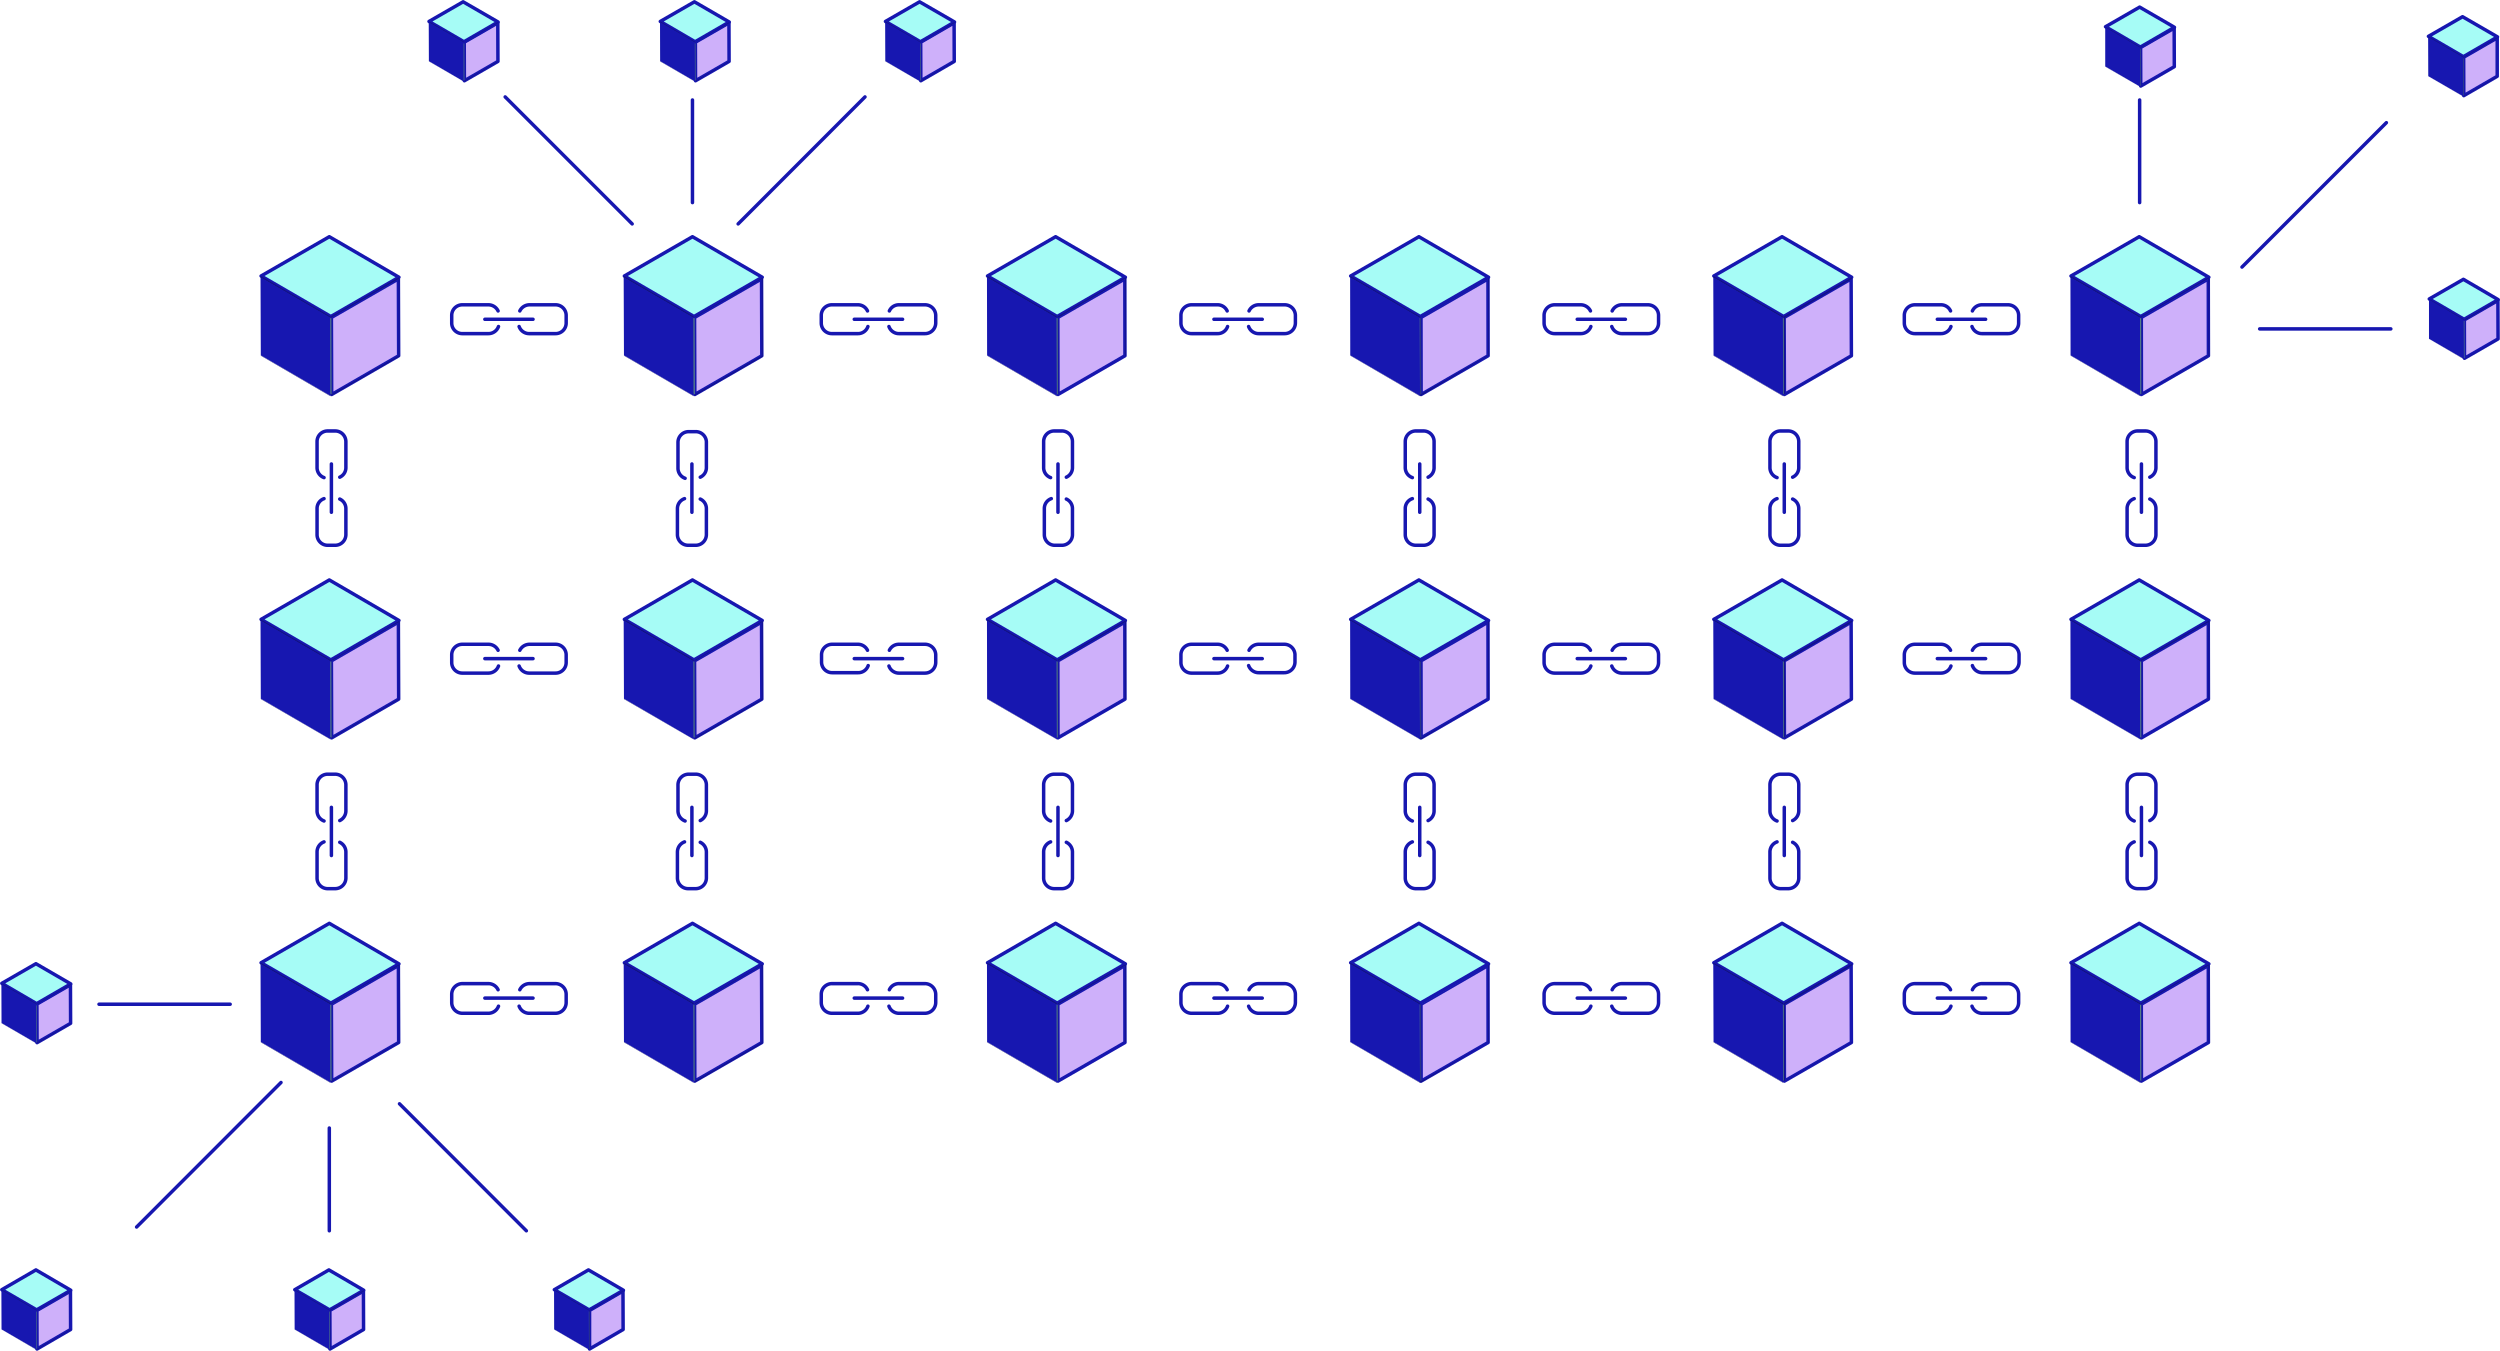 <svg xmlns="http://www.w3.org/2000/svg" viewBox="0 0 179.54 97"><defs><style>.cls-1{isolation:isolate;}.cls-2{fill:#141497;}.cls-3{fill:#0c0c58;}.cls-4{fill:#0c0c5e;}.cls-5{fill:#12128c;}.cls-6{fill:#ceb0fa;}.cls-10,.cls-14,.cls-6{stroke:#1717b0;stroke-linecap:round;stroke-linejoin:round;stroke-width:0.25px;}.cls-7{fill:#598784;}.cls-8{fill:#8fd9d4;}.cls-9{fill:#1717b0;}.cls-10{fill:#a6fcf6;}.cls-11{fill:#131392;}.cls-12{fill:#0f0f6f;}.cls-13{fill:#121288;}.cls-14{fill:none;}</style></defs><g id="Layer_2" data-name="Layer 2"><g id="pic"><g class="cls-1"><polygon class="cls-2" points="23.82 28.33 18.81 25.43 23.62 22.65 28.63 25.55 23.82 28.33"/><polygon class="cls-3" points="23.74 28.46 18.74 25.55 18.73 25.52 23.73 28.43 23.74 28.46"/><polygon class="cls-4" points="28.63 25.55 23.62 22.65 23.61 17.12 28.61 20.03 28.63 25.55"/><polygon class="cls-5" points="28.65 19.91 23.65 17 23.68 16.99 28.68 19.9 28.65 19.91"/><polygon class="cls-6" points="28.61 20.03 28.63 25.55 23.82 28.33 23.8 22.8 28.61 20.03"/><polygon class="cls-7" points="23.82 28.33 18.81 25.43 18.8 19.9 23.8 22.8 23.82 28.33"/><polygon class="cls-8" points="23.8 22.8 18.8 19.9 23.61 17.12 28.61 20.03 23.8 22.8"/><polygon class="cls-9" points="23.73 28.43 18.73 25.52 18.71 19.9 23.72 22.8 23.73 28.43"/><polygon class="cls-10" points="23.76 22.73 18.75 19.82 23.65 17 28.65 19.91 23.76 22.73"/><polygon class="cls-11" points="23.73 22.76 18.72 19.86 18.75 19.82 23.76 22.73 23.73 22.76"/><polygon class="cls-12" points="23.72 22.8 18.71 19.9 18.72 19.86 23.73 22.76 23.72 22.8"/><path class="cls-13" d="M28.68,19.9l0,0V25.6l0,0-4.9,2.82h0v-5.7l0,0,4.89-2.82Zm-.05,5.66,0-5.53L23.8,22.8l0,5.53,4.81-2.77"/></g><g class="cls-1"><polygon class="cls-2" points="49.9 28.33 44.9 25.43 49.71 22.65 54.71 25.55 49.9 28.33"/><polygon class="cls-3" points="49.83 28.46 44.82 25.55 44.81 25.52 49.81 28.43 49.83 28.46"/><polygon class="cls-4" points="54.71 25.55 49.71 22.65 49.69 17.12 54.69 20.03 54.71 25.55"/><polygon class="cls-5" points="54.74 19.91 49.73 17 49.76 16.99 54.77 19.9 54.74 19.91"/><polygon class="cls-6" points="54.69 20.03 54.71 25.55 49.9 28.33 49.88 22.8 54.69 20.03"/><polygon class="cls-7" points="49.9 28.33 44.9 25.43 44.88 19.9 49.88 22.8 49.9 28.33"/><polygon class="cls-8" points="49.88 22.8 44.88 19.9 49.69 17.12 54.69 20.03 49.88 22.8"/><polygon class="cls-9" points="49.81 28.43 44.81 25.52 44.79 19.9 49.8 22.8 49.81 28.43"/><polygon class="cls-10" points="49.84 22.73 44.84 19.82 49.73 17 54.74 19.91 49.84 22.73"/><polygon class="cls-11" points="49.81 22.76 44.81 19.86 44.84 19.82 49.84 22.73 49.81 22.76"/><polygon class="cls-12" points="49.8 22.8 44.79 19.9 44.81 19.86 49.81 22.76 49.8 22.8"/><path class="cls-13" d="M54.77,19.9v5.7l0,0-4.89,2.82h0l0,0V22.76l0,0,4.9-2.82Zm-.06,5.66,0-5.53L49.88,22.8l0,5.53,4.81-2.77"/></g><g class="cls-1"><polygon class="cls-2" points="75.98 28.33 70.98 25.43 75.79 22.65 80.79 25.55 75.98 28.33"/><polygon class="cls-3" points="75.91 28.46 70.9 25.55 70.89 25.52 75.9 28.43 75.91 28.46"/><polygon class="cls-4" points="80.79 25.55 75.79 22.65 75.77 17.12 80.78 20.03 80.79 25.55"/><polygon class="cls-5" points="80.82 19.91 75.81 17 75.84 16.99 80.85 19.9 80.82 19.91"/><polygon class="cls-6" points="80.78 20.03 80.79 25.55 75.98 28.33 75.97 22.8 80.78 20.03"/><polygon class="cls-7" points="75.98 28.33 70.98 25.43 70.96 19.9 75.97 22.8 75.98 28.33"/><polygon class="cls-8" points="75.97 22.8 70.96 19.9 75.77 17.12 80.78 20.03 75.97 22.8"/><polygon class="cls-9" points="75.9 28.43 70.89 25.52 70.88 19.9 75.88 22.8 75.9 28.43"/><polygon class="cls-10" points="75.92 22.73 70.92 19.82 75.81 17 80.82 19.91 75.92 22.73"/><polygon class="cls-11" points="75.89 22.76 70.89 19.86 70.92 19.82 75.92 22.73 75.89 22.76"/><polygon class="cls-12" points="75.88 22.8 70.88 19.9 70.89 19.86 75.89 22.76 75.88 22.8"/><path class="cls-13" d="M80.85,19.9v0l0,5.63,0,0,0,0-4.89,2.82h0v0l0-5.63v0l0,0,4.9-2.82Zm-.06,5.66V20L76,22.8v5.53l4.81-2.77"/></g><g class="cls-1"><polygon class="cls-2" points="102.06 28.33 97.06 25.43 101.87 22.65 106.87 25.55 102.06 28.33"/><polygon class="cls-3" points="101.99 28.46 96.99 25.55 96.97 25.52 101.98 28.43 101.99 28.46"/><polygon class="cls-4" points="106.87 25.55 101.87 22.65 101.85 17.12 106.86 20.03 106.87 25.55"/><polygon class="cls-5" points="106.9 19.91 101.9 17 101.93 16.99 106.93 19.9 106.9 19.91"/><polygon class="cls-6" points="106.86 20.03 106.87 25.55 102.06 28.33 102.05 22.8 106.86 20.03"/><polygon class="cls-7" points="102.06 28.33 97.06 25.43 97.04 19.9 102.05 22.8 102.06 28.33"/><polygon class="cls-8" points="102.05 22.8 97.04 19.9 101.85 17.12 106.86 20.03 102.05 22.8"/><polygon class="cls-9" points="101.98 28.43 96.97 25.52 96.96 19.9 101.96 22.8 101.98 28.43"/><polygon class="cls-10" points="102 22.73 97 19.82 101.9 17 106.9 19.91 102 22.73"/><polygon class="cls-11" points="101.97 22.76 96.97 19.86 97 19.82 102 22.73 101.97 22.76"/><polygon class="cls-12" points="101.96 22.8 96.96 19.9 96.97 19.86 101.97 22.76 101.96 22.8"/><path class="cls-13" d="M106.93,19.9v0l0,5.63v0l0,0L102,28.45h0v0l0-5.63v0l0,0,4.9-2.82Zm-.06,5.66V20l-4.81,2.77v5.53l4.81-2.77"/></g><g class="cls-1"><polygon class="cls-2" points="128.15 28.33 123.14 25.43 127.95 22.65 132.96 25.55 128.15 28.33"/><polygon class="cls-3" points="128.07 28.46 123.07 25.55 123.06 25.52 128.06 28.43 128.07 28.46"/><polygon class="cls-4" points="132.96 25.55 127.95 22.65 127.94 17.12 132.94 20.03 132.96 25.55"/><polygon class="cls-5" points="132.98 19.91 127.98 17 128.01 16.99 133.01 19.9 132.98 19.91"/><polygon class="cls-6" points="132.94 20.03 132.96 25.55 128.15 28.33 128.13 22.8 132.94 20.03"/><polygon class="cls-7" points="128.15 28.33 123.14 25.43 123.13 19.9 128.13 22.8 128.15 28.33"/><polygon class="cls-8" points="128.13 22.8 123.13 19.9 127.94 17.12 132.94 20.03 128.13 22.8"/><polygon class="cls-9" points="128.06 28.43 123.06 25.52 123.04 19.9 128.04 22.8 128.06 28.43"/><polygon class="cls-10" points="128.09 22.73 123.08 19.82 127.98 17 132.98 19.91 128.09 22.73"/><polygon class="cls-11" points="128.06 22.76 123.05 19.86 123.08 19.82 128.09 22.73 128.06 22.76"/><polygon class="cls-12" points="128.04 22.8 123.04 19.9 123.05 19.86 128.06 22.76 128.04 22.8"/><path class="cls-13" d="M133,19.9v0l0,5.63v0l0,0-4.9,2.82h0v0l0-5.63,0,0,0,0L133,19.91Zm0,5.66,0-5.53-4.81,2.77v5.53L133,25.56"/></g><g class="cls-1"><polygon class="cls-2" points="23.82 52.99 18.81 50.08 23.62 47.3 28.63 50.21 23.82 52.99"/><polygon class="cls-3" points="23.74 53.11 18.74 50.21 18.73 50.18 23.73 53.09 23.74 53.11"/><polygon class="cls-4" points="28.63 50.21 23.62 47.3 23.61 41.77 28.61 44.68 28.63 50.21"/><polygon class="cls-5" points="28.65 44.56 23.65 41.65 23.68 41.65 28.68 44.56 28.65 44.56"/><polygon class="cls-6" points="28.61 44.68 28.63 50.21 23.82 52.99 23.8 47.46 28.61 44.68"/><polygon class="cls-7" points="23.82 52.99 18.81 50.08 18.8 44.55 23.8 47.46 23.82 52.99"/><polygon class="cls-8" points="23.8 47.46 18.8 44.55 23.61 41.77 28.61 44.68 23.8 47.46"/><polygon class="cls-9" points="23.73 53.09 18.73 50.18 18.71 44.55 23.72 47.46 23.73 53.09"/><polygon class="cls-10" points="23.76 47.39 18.75 44.48 23.65 41.65 28.65 44.56 23.76 47.39"/><polygon class="cls-11" points="23.73 47.42 18.72 44.51 18.75 44.48 23.76 47.39 23.73 47.42"/><polygon class="cls-12" points="23.72 47.46 18.71 44.55 18.72 44.51 23.73 47.42 23.72 47.46"/><path class="cls-13" d="M28.68,44.56l0,0v5.66l0,0-4.9,2.83h0V47.42l0,0,4.89-2.83Zm-.05,5.65,0-5.53L23.8,47.46l0,5.53,4.81-2.78"/></g><g class="cls-1"><polygon class="cls-2" points="49.9 52.99 44.9 50.08 49.71 47.3 54.71 50.21 49.9 52.99"/><polygon class="cls-3" points="49.83 53.11 44.82 50.21 44.81 50.18 49.81 53.09 49.83 53.11"/><polygon class="cls-4" points="54.71 50.21 49.71 47.3 49.69 41.77 54.69 44.68 54.71 50.21"/><polygon class="cls-5" points="54.74 44.56 49.73 41.65 49.76 41.65 54.77 44.56 54.74 44.56"/><polygon class="cls-6" points="54.69 44.68 54.71 50.21 49.9 52.99 49.88 47.46 54.69 44.68"/><polygon class="cls-7" points="49.9 52.99 44.9 50.08 44.88 44.55 49.88 47.46 49.9 52.99"/><polygon class="cls-8" points="49.88 47.46 44.88 44.55 49.69 41.77 54.69 44.68 49.88 47.46"/><polygon class="cls-9" points="49.81 53.09 44.81 50.18 44.79 44.55 49.8 47.46 49.81 53.09"/><polygon class="cls-10" points="49.84 47.39 44.84 44.48 49.73 41.65 54.74 44.56 49.84 47.39"/><polygon class="cls-11" points="49.81 47.42 44.81 44.51 44.84 44.48 49.84 47.39 49.81 47.42"/><polygon class="cls-12" points="49.8 47.46 44.79 44.55 44.81 44.51 49.81 47.42 49.8 47.46"/><path class="cls-13" d="M54.77,44.56v5.69l0,0-4.89,2.83h0l0,0V47.42l0,0,4.9-2.83Zm-.06,5.65,0-5.53-4.81,2.78,0,5.53,4.81-2.78"/></g><g class="cls-1"><polygon class="cls-2" points="75.98 52.99 70.98 50.08 75.79 47.3 80.79 50.21 75.98 52.99"/><polygon class="cls-3" points="75.91 53.11 70.9 50.21 70.89 50.18 75.9 53.09 75.91 53.11"/><polygon class="cls-4" points="80.79 50.21 75.79 47.3 75.77 41.77 80.78 44.68 80.79 50.21"/><polygon class="cls-5" points="80.82 44.56 75.81 41.65 75.84 41.65 80.85 44.56 80.82 44.56"/><polygon class="cls-6" points="80.78 44.68 80.79 50.21 75.98 52.99 75.97 47.46 80.78 44.68"/><polygon class="cls-7" points="75.98 52.99 70.98 50.08 70.96 44.55 75.97 47.46 75.98 52.99"/><polygon class="cls-8" points="75.97 47.46 70.96 44.55 75.77 41.77 80.78 44.68 75.97 47.46"/><polygon class="cls-9" points="75.9 53.09 70.89 50.18 70.88 44.55 75.88 47.46 75.9 53.09"/><polygon class="cls-10" points="75.92 47.39 70.92 44.48 75.81 41.65 80.82 44.56 75.92 47.39"/><polygon class="cls-11" points="75.89 47.42 70.89 44.51 70.92 44.48 75.92 47.39 75.89 47.42"/><polygon class="cls-12" points="75.88 47.46 70.88 44.55 70.89 44.51 75.89 47.42 75.88 47.46"/><path class="cls-13" d="M80.85,44.56v0l0,5.62,0,0,0,0-4.89,2.83h0v0l0-5.63v0l0,0,4.9-2.83Zm-.06,5.65V44.68L76,47.46V53l4.81-2.78"/></g><g class="cls-1"><polygon class="cls-2" points="102.06 52.99 97.06 50.08 101.87 47.3 106.87 50.21 102.06 52.99"/><polygon class="cls-3" points="101.99 53.11 96.99 50.21 96.97 50.18 101.98 53.09 101.99 53.11"/><polygon class="cls-4" points="106.87 50.21 101.87 47.3 101.85 41.77 106.86 44.68 106.87 50.21"/><polygon class="cls-5" points="106.9 44.56 101.9 41.65 101.93 41.65 106.93 44.56 106.9 44.56"/><polygon class="cls-6" points="106.86 44.68 106.87 50.21 102.06 52.99 102.05 47.46 106.86 44.68"/><polygon class="cls-7" points="102.06 52.99 97.06 50.08 97.04 44.55 102.05 47.46 102.06 52.99"/><polygon class="cls-8" points="102.05 47.46 97.04 44.55 101.85 41.77 106.86 44.68 102.05 47.46"/><polygon class="cls-9" points="101.98 53.09 96.97 50.18 96.96 44.55 101.96 47.46 101.98 53.09"/><polygon class="cls-10" points="102 47.39 97 44.48 101.9 41.65 106.9 44.56 102 47.39"/><polygon class="cls-11" points="101.97 47.42 96.97 44.51 97 44.48 102 47.39 101.97 47.42"/><polygon class="cls-12" points="101.96 47.46 96.96 44.55 96.97 44.51 101.97 47.42 101.96 47.46"/><path class="cls-13" d="M106.93,44.56v0l0,5.62v0l0,0L102,53.11h0v0l0-5.63v0l0,0,4.9-2.83Zm-.06,5.65V44.68l-4.81,2.78V53l4.81-2.78"/></g><g class="cls-1"><polygon class="cls-2" points="128.15 52.99 123.14 50.08 127.95 47.3 132.96 50.21 128.15 52.99"/><polygon class="cls-3" points="128.07 53.11 123.07 50.21 123.06 50.18 128.06 53.09 128.07 53.11"/><polygon class="cls-4" points="132.96 50.21 127.95 47.3 127.94 41.77 132.94 44.68 132.96 50.21"/><polygon class="cls-5" points="132.98 44.56 127.98 41.65 128.01 41.65 133.01 44.56 132.98 44.56"/><polygon class="cls-6" points="132.94 44.68 132.96 50.21 128.15 52.99 128.13 47.46 132.94 44.68"/><polygon class="cls-7" points="128.15 52.99 123.14 50.08 123.13 44.55 128.13 47.46 128.15 52.99"/><polygon class="cls-8" points="128.13 47.46 123.13 44.55 127.94 41.77 132.94 44.68 128.13 47.46"/><polygon class="cls-9" points="128.06 53.09 123.06 50.18 123.04 44.55 128.04 47.46 128.06 53.09"/><polygon class="cls-10" points="128.09 47.39 123.08 44.48 127.98 41.65 132.98 44.56 128.09 47.39"/><polygon class="cls-11" points="128.06 47.42 123.05 44.51 123.08 44.48 128.09 47.39 128.06 47.42"/><polygon class="cls-12" points="128.04 47.46 123.04 44.55 123.05 44.51 128.06 47.42 128.04 47.46"/><path class="cls-13" d="M133,44.56v0l0,5.62v0l0,0-4.9,2.83h0v0l0-5.63,0,0,0,0L133,44.56Zm0,5.65,0-5.53-4.81,2.78V53L133,50.21"/></g><g class="cls-1"><polygon class="cls-2" points="23.82 77.64 18.81 74.74 23.62 71.96 28.63 74.87 23.82 77.64"/><polygon class="cls-3" points="23.74 77.77 18.74 74.86 18.73 74.83 23.73 77.74 23.74 77.77"/><polygon class="cls-4" points="28.63 74.87 23.62 71.96 23.61 66.43 28.61 69.34 28.63 74.87"/><polygon class="cls-5" points="28.65 69.22 23.65 66.31 23.68 66.31 28.68 69.21 28.65 69.22"/><polygon class="cls-6" points="28.61 69.34 28.63 74.87 23.82 77.64 23.8 72.12 28.61 69.34"/><polygon class="cls-7" points="23.82 77.64 18.81 74.74 18.8 69.21 23.8 72.12 23.82 77.64"/><polygon class="cls-8" points="23.8 72.12 18.8 69.21 23.61 66.43 28.61 69.34 23.8 72.12"/><polygon class="cls-9" points="23.73 77.74 18.73 74.83 18.71 69.21 23.72 72.12 23.73 77.74"/><polygon class="cls-10" points="23.76 72.04 18.75 69.14 23.65 66.31 28.65 69.22 23.76 72.04"/><polygon class="cls-11" points="23.73 72.08 18.72 69.17 18.75 69.14 23.76 72.04 23.73 72.08"/><polygon class="cls-12" points="23.72 72.12 18.71 69.21 18.72 69.17 23.73 72.08 23.72 72.12"/><path class="cls-13" d="M28.68,69.21l0,0v5.67l0,0-4.9,2.83h0V72.08l0,0,4.89-2.82Zm-.05,5.66,0-5.53L23.8,72.12l0,5.52,4.81-2.77"/></g><g class="cls-1"><polygon class="cls-2" points="49.9 77.64 44.9 74.74 49.71 71.96 54.71 74.87 49.9 77.64"/><polygon class="cls-3" points="49.83 77.77 44.82 74.86 44.81 74.83 49.81 77.74 49.83 77.77"/><polygon class="cls-4" points="54.71 74.87 49.71 71.96 49.69 66.43 54.69 69.34 54.71 74.87"/><polygon class="cls-5" points="54.74 69.22 49.73 66.31 49.76 66.31 54.77 69.21 54.74 69.22"/><polygon class="cls-6" points="54.69 69.34 54.71 74.87 49.9 77.64 49.88 72.12 54.69 69.34"/><polygon class="cls-7" points="49.9 77.64 44.9 74.74 44.88 69.21 49.88 72.12 49.9 77.64"/><polygon class="cls-8" points="49.88 72.12 44.88 69.21 49.69 66.43 54.69 69.34 49.88 72.12"/><polygon class="cls-9" points="49.81 77.74 44.81 74.83 44.79 69.21 49.8 72.12 49.81 77.74"/><polygon class="cls-10" points="49.84 72.04 44.84 69.14 49.73 66.31 54.74 69.22 49.84 72.04"/><polygon class="cls-11" points="49.81 72.08 44.81 69.17 44.84 69.14 49.84 72.04 49.81 72.08"/><polygon class="cls-12" points="49.8 72.12 44.79 69.21 44.81 69.17 49.81 72.08 49.8 72.12"/><path class="cls-13" d="M54.77,69.21v5.7l0,0-4.89,2.83h0l0,0V72.08l0,0,4.9-2.82Zm-.06,5.66,0-5.53-4.81,2.78,0,5.52,4.81-2.77"/></g><g class="cls-1"><polygon class="cls-2" points="75.98 77.64 70.98 74.74 75.79 71.96 80.79 74.87 75.98 77.64"/><polygon class="cls-3" points="75.91 77.77 70.9 74.86 70.89 74.83 75.9 77.74 75.91 77.77"/><polygon class="cls-4" points="80.79 74.87 75.79 71.96 75.77 66.43 80.78 69.34 80.79 74.87"/><polygon class="cls-5" points="80.82 69.22 75.81 66.31 75.84 66.31 80.85 69.21 80.82 69.22"/><polygon class="cls-6" points="80.78 69.34 80.79 74.87 75.98 77.64 75.97 72.12 80.78 69.34"/><polygon class="cls-7" points="75.98 77.64 70.98 74.74 70.96 69.21 75.97 72.12 75.98 77.64"/><polygon class="cls-8" points="75.97 72.12 70.96 69.21 75.77 66.43 80.78 69.34 75.97 72.12"/><polygon class="cls-9" points="75.9 77.74 70.89 74.83 70.88 69.21 75.88 72.12 75.9 77.74"/><polygon class="cls-10" points="75.92 72.04 70.92 69.14 75.81 66.31 80.82 69.22 75.92 72.04"/><polygon class="cls-11" points="75.89 72.08 70.89 69.17 70.92 69.14 75.92 72.04 75.89 72.08"/><polygon class="cls-12" points="75.88 72.12 70.88 69.21 70.89 69.17 75.89 72.08 75.88 72.12"/><path class="cls-13" d="M80.85,69.21v0l0,5.63,0,0,0,0-4.89,2.83h0v0l0-5.62v0l0,0,4.9-2.82Zm-.06,5.66V69.34L76,72.12v5.52l4.81-2.77"/></g><g class="cls-1"><polygon class="cls-2" points="102.06 77.64 97.06 74.74 101.87 71.96 106.87 74.87 102.06 77.64"/><polygon class="cls-3" points="101.99 77.77 96.99 74.86 96.97 74.83 101.98 77.74 101.99 77.77"/><polygon class="cls-4" points="106.87 74.87 101.87 71.96 101.85 66.43 106.86 69.34 106.87 74.87"/><polygon class="cls-5" points="106.9 69.22 101.9 66.31 101.93 66.31 106.93 69.21 106.9 69.22"/><polygon class="cls-6" points="106.86 69.34 106.87 74.87 102.06 77.64 102.05 72.12 106.86 69.34"/><polygon class="cls-7" points="102.06 77.64 97.06 74.74 97.04 69.21 102.05 72.12 102.06 77.64"/><polygon class="cls-8" points="102.05 72.12 97.04 69.21 101.85 66.43 106.86 69.34 102.05 72.12"/><polygon class="cls-9" points="101.98 77.74 96.97 74.83 96.96 69.21 101.96 72.12 101.98 77.74"/><polygon class="cls-10" points="102 72.04 97 69.14 101.9 66.31 106.9 69.22 102 72.04"/><polygon class="cls-11" points="101.97 72.08 96.97 69.17 97 69.14 102 72.04 101.97 72.08"/><polygon class="cls-12" points="101.96 72.12 96.96 69.21 96.97 69.17 101.97 72.08 101.96 72.12"/><path class="cls-13" d="M106.93,69.21v0l0,5.63v0l0,0L102,77.77h0v0l0-5.62v0l0,0,4.9-2.82Zm-.06,5.66V69.34l-4.81,2.78v5.52l4.81-2.77"/></g><g class="cls-1"><polygon class="cls-2" points="128.15 77.64 123.14 74.74 127.95 71.96 132.96 74.87 128.15 77.64"/><polygon class="cls-3" points="128.07 77.77 123.07 74.86 123.06 74.83 128.06 77.74 128.07 77.77"/><polygon class="cls-4" points="132.96 74.87 127.95 71.96 127.94 66.43 132.94 69.34 132.96 74.87"/><polygon class="cls-5" points="132.98 69.22 127.98 66.31 128.01 66.31 133.01 69.21 132.98 69.22"/><polygon class="cls-6" points="132.94 69.34 132.96 74.87 128.15 77.64 128.13 72.12 132.94 69.34"/><polygon class="cls-7" points="128.15 77.64 123.14 74.74 123.13 69.21 128.13 72.12 128.15 77.64"/><polygon class="cls-8" points="128.13 72.12 123.13 69.21 127.94 66.43 132.94 69.34 128.13 72.12"/><polygon class="cls-9" points="128.06 77.74 123.06 74.83 123.04 69.21 128.04 72.12 128.06 77.74"/><polygon class="cls-10" points="128.09 72.04 123.08 69.14 127.98 66.31 132.98 69.22 128.09 72.04"/><polygon class="cls-11" points="128.06 72.08 123.05 69.17 123.08 69.14 128.09 72.04 128.06 72.08"/><polygon class="cls-12" points="128.04 72.12 123.04 69.21 123.05 69.17 128.06 72.08 128.04 72.12"/><path class="cls-13" d="M133,69.21v0l0,5.63v0l0,0-4.9,2.83h0v0l0-5.62,0,0,0,0L133,69.22Zm0,5.66,0-5.53-4.81,2.78v5.52L133,74.87"/></g><g class="cls-1"><polygon class="cls-2" points="153.79 28.33 148.79 25.43 153.6 22.65 158.6 25.55 153.79 28.33"/><polygon class="cls-3" points="153.72 28.46 148.72 25.55 148.7 25.52 153.71 28.43 153.72 28.46"/><polygon class="cls-4" points="158.6 25.55 153.6 22.65 153.58 17.12 158.59 20.03 158.6 25.55"/><polygon class="cls-5" points="158.63 19.91 153.63 17 153.66 16.99 158.66 19.9 158.63 19.91"/><polygon class="cls-6" points="158.59 20.03 158.6 25.55 153.79 28.33 153.78 22.8 158.59 20.03"/><polygon class="cls-7" points="153.79 28.33 148.79 25.43 148.77 19.9 153.78 22.8 153.79 28.33"/><polygon class="cls-8" points="153.78 22.8 148.77 19.9 153.58 17.12 158.59 20.03 153.78 22.8"/><polygon class="cls-9" points="153.71 28.43 148.7 25.52 148.69 19.9 153.69 22.8 153.71 28.43"/><polygon class="cls-10" points="153.74 22.73 148.73 19.82 153.63 17 158.63 19.91 153.74 22.73"/><polygon class="cls-11" points="153.71 22.76 148.7 19.86 148.73 19.82 153.74 22.73 153.71 22.76"/><polygon class="cls-12" points="153.69 22.8 148.69 19.9 148.7 19.86 153.71 22.76 153.69 22.8"/><path class="cls-13" d="M158.66,19.9v0l0,5.63v0l0,0-4.9,2.82h0v0l0-5.63v0l0,0,4.9-2.82Zm-.06,5.66V20l-4.81,2.77v5.53l4.81-2.77"/></g><g class="cls-1"><polygon class="cls-2" points="153.79 52.99 148.79 50.08 153.6 47.3 158.6 50.21 153.79 52.99"/><polygon class="cls-3" points="153.72 53.11 148.72 50.21 148.7 50.18 153.71 53.09 153.72 53.11"/><polygon class="cls-4" points="158.6 50.21 153.6 47.3 153.58 41.77 158.59 44.68 158.6 50.21"/><polygon class="cls-5" points="158.63 44.56 153.63 41.65 153.66 41.65 158.66 44.56 158.63 44.56"/><polygon class="cls-6" points="158.59 44.68 158.6 50.21 153.79 52.99 153.78 47.46 158.59 44.68"/><polygon class="cls-7" points="153.79 52.99 148.79 50.08 148.77 44.55 153.78 47.46 153.79 52.99"/><polygon class="cls-8" points="153.78 47.46 148.77 44.55 153.58 41.77 158.59 44.68 153.78 47.46"/><polygon class="cls-9" points="153.71 53.09 148.7 50.18 148.69 44.55 153.69 47.46 153.71 53.09"/><polygon class="cls-10" points="153.74 47.39 148.73 44.48 153.63 41.65 158.63 44.56 153.74 47.39"/><polygon class="cls-11" points="153.71 47.42 148.7 44.51 148.73 44.48 153.74 47.39 153.71 47.42"/><polygon class="cls-12" points="153.69 47.46 148.69 44.55 148.7 44.51 153.71 47.42 153.69 47.46"/><path class="cls-13" d="M158.66,44.56v0l0,5.62v0l0,0-4.9,2.83h0v0l0-5.63v0l0,0,4.9-2.83Zm-.06,5.65V44.68l-4.81,2.78V53l4.81-2.78"/></g><g class="cls-1"><polygon class="cls-2" points="153.79 77.64 148.79 74.74 153.6 71.96 158.6 74.87 153.79 77.64"/><polygon class="cls-3" points="153.72 77.77 148.72 74.86 148.7 74.83 153.71 77.74 153.72 77.77"/><polygon class="cls-4" points="158.6 74.87 153.6 71.96 153.58 66.43 158.59 69.34 158.6 74.87"/><polygon class="cls-5" points="158.63 69.22 153.63 66.31 153.66 66.31 158.66 69.21 158.63 69.22"/><polygon class="cls-6" points="158.59 69.34 158.6 74.87 153.79 77.64 153.78 72.12 158.59 69.34"/><polygon class="cls-7" points="153.79 77.64 148.79 74.74 148.77 69.21 153.78 72.12 153.79 77.64"/><polygon class="cls-8" points="153.78 72.12 148.77 69.21 153.58 66.43 158.59 69.34 153.78 72.12"/><polygon class="cls-9" points="153.71 77.74 148.7 74.83 148.69 69.21 153.69 72.12 153.71 77.74"/><polygon class="cls-10" points="153.74 72.04 148.73 69.14 153.63 66.31 158.63 69.22 153.74 72.04"/><polygon class="cls-11" points="153.71 72.08 148.7 69.17 148.73 69.14 153.74 72.04 153.71 72.08"/><polygon class="cls-12" points="153.69 72.12 148.69 69.21 148.7 69.17 153.71 72.08 153.69 72.12"/><path class="cls-13" d="M158.66,69.21v0l0,5.63v0l0,0-4.9,2.83h0v0l0-5.62v0l0,0,4.9-2.82Zm-.06,5.66V69.34l-4.81,2.78v5.52l4.81-2.77"/></g><g class="cls-1"><polygon class="cls-2" points="153.74 6.18 151.24 4.72 153.64 3.33 156.15 4.79 153.74 6.18"/><polygon class="cls-3" points="153.71 6.24 151.2 4.79 151.19 4.77 153.7 6.23 153.71 6.24"/><polygon class="cls-4" points="156.15 4.79 153.64 3.33 153.64 0.57 156.14 2.02 156.15 4.79"/><polygon class="cls-5" points="156.16 1.96 153.66 0.51 153.67 0.5 156.18 1.96 156.16 1.96"/><polygon class="cls-6" points="156.14 2.02 156.15 4.79 153.74 6.18 153.73 3.41 156.14 2.02"/><polygon class="cls-7" points="153.74 6.18 151.24 4.72 151.23 1.96 153.73 3.41 153.74 6.18"/><polygon class="cls-8" points="153.73 3.41 151.23 1.96 153.64 0.57 156.14 2.02 153.73 3.41"/><polygon class="cls-9" points="153.7 6.23 151.19 4.77 151.19 1.96 153.69 3.41 153.7 6.23"/><polygon class="cls-10" points="153.71 3.38 151.21 1.92 153.66 0.51 156.16 1.96 153.71 3.38"/><polygon class="cls-11" points="153.7 3.39 151.19 1.94 151.21 1.92 153.71 3.38 153.7 3.39"/><polygon class="cls-12" points="153.69 3.41 151.19 1.96 151.19 1.94 153.7 3.39 153.69 3.41"/><path class="cls-13" d="M156.18,2h0V4.81h0l-2.45,1.42h0V3.37L156.16,2Zm0,2.83V2l-2.41,1.39V6.18l2.41-1.39"/></g><g class="cls-1"><polygon class="cls-2" points="2.66 96.88 0.15 95.42 2.56 94.03 5.07 95.48 2.66 96.88"/><polygon class="cls-3" points="2.62 96.94 0.12 95.48 0.11 95.47 2.62 96.92 2.62 96.94"/><polygon class="cls-4" points="5.07 95.48 2.56 94.03 2.55 91.26 5.06 92.72 5.07 95.48"/><polygon class="cls-5" points="5.08 92.66 2.58 91.2 2.59 91.2 5.09 92.66 5.08 92.66"/><polygon class="cls-6" points="5.06 92.72 5.07 95.48 2.66 96.88 2.65 94.11 5.06 92.72"/><polygon class="cls-7" points="2.66 96.88 0.15 95.42 0.15 92.65 2.65 94.11 2.66 96.88"/><polygon class="cls-8" points="2.65 94.11 0.15 92.65 2.55 91.26 5.06 92.72 2.65 94.11"/><polygon class="cls-9" points="2.62 96.92 0.11 95.47 0.1 92.65 2.61 94.11 2.62 96.92"/><polygon class="cls-10" points="2.63 94.07 0.13 92.62 2.58 91.2 5.08 92.66 2.63 94.07"/><polygon class="cls-11" points="2.61 94.09 0.11 92.63 0.13 92.62 2.63 94.07 2.61 94.09"/><polygon class="cls-12" points="2.61 94.11 0.1 92.65 0.11 92.63 2.61 94.09 2.61 94.11"/><path class="cls-13" d="M5.09,92.66h0v2.84h0L2.64,96.94h0V94.09l0,0,2.45-1.41Zm0,2.82V92.72L2.65,94.11v2.76l2.41-1.39"/></g><g class="cls-1"><polygon class="cls-2" points="2.66 74.88 0.15 73.43 2.56 72.04 5.07 73.49 2.66 74.88"/><polygon class="cls-3" points="2.62 74.94 0.12 73.49 0.11 73.47 2.62 74.93 2.62 74.94"/><polygon class="cls-4" points="5.07 73.49 2.56 72.04 2.55 69.27 5.06 70.72 5.07 73.49"/><polygon class="cls-5" points="5.08 70.66 2.58 69.21 2.59 69.21 5.09 70.66 5.08 70.66"/><polygon class="cls-6" points="5.06 70.72 5.07 73.49 2.66 74.88 2.65 72.11 5.06 70.72"/><polygon class="cls-7" points="2.66 74.88 0.15 73.43 0.15 70.66 2.65 72.11 2.66 74.88"/><polygon class="cls-8" points="2.65 72.11 0.15 70.66 2.55 69.27 5.06 70.72 2.65 72.11"/><polygon class="cls-9" points="2.62 74.93 0.11 73.47 0.1 70.66 2.61 72.11 2.62 74.93"/><polygon class="cls-10" points="2.63 72.08 0.13 70.62 2.58 69.21 5.08 70.66 2.63 72.08"/><polygon class="cls-11" points="2.61 72.09 0.11 70.64 0.13 70.62 2.63 72.08 2.61 72.09"/><polygon class="cls-12" points="2.61 72.11 0.1 70.66 0.11 70.64 2.61 72.09 2.61 72.11"/><path class="cls-13" d="M5.09,70.66v2.87L2.64,74.94h0V72.09h0l2.45-1.42Zm0,2.83V70.72L2.65,72.11v2.77l2.41-1.39"/></g><g class="cls-1"><polygon class="cls-2" points="23.7 96.88 21.2 95.42 23.61 94.03 26.11 95.48 23.7 96.88"/><polygon class="cls-3" points="23.67 96.94 21.16 95.48 21.16 95.47 23.66 96.92 23.67 96.94"/><polygon class="cls-4" points="26.11 95.48 23.61 94.03 23.6 91.26 26.1 92.72 26.11 95.48"/><polygon class="cls-5" points="26.12 92.66 23.62 91.2 23.63 91.2 26.14 92.66 26.12 92.66"/><polygon class="cls-6" points="26.1 92.72 26.11 95.48 23.7 96.88 23.69 94.11 26.1 92.72"/><polygon class="cls-7" points="23.7 96.88 21.2 95.42 21.19 92.65 23.69 94.11 23.7 96.88"/><polygon class="cls-8" points="23.69 94.11 21.19 92.65 23.6 91.26 26.1 92.72 23.69 94.11"/><polygon class="cls-9" points="23.66 96.92 21.16 95.47 21.15 92.65 23.65 94.11 23.66 96.92"/><polygon class="cls-10" points="23.67 94.07 21.17 92.62 23.62 91.2 26.12 92.66 23.67 94.07"/><polygon class="cls-11" points="23.66 94.09 21.15 92.63 21.17 92.62 23.67 94.07 23.66 94.09"/><polygon class="cls-12" points="23.65 94.11 21.15 92.65 21.15 92.63 23.66 94.09 23.65 94.11"/><path class="cls-13" d="M26.14,92.66h0v2.84h0l-2.45,1.42h0V94.07l2.45-1.41Zm0,2.82V92.72l-2.41,1.39v2.76l2.41-1.39"/></g><g class="cls-1"><polygon class="cls-2" points="42.34 96.88 39.84 95.42 42.25 94.03 44.75 95.48 42.34 96.88"/><polygon class="cls-3" points="42.31 96.94 39.8 95.48 39.8 95.47 42.3 96.92 42.31 96.94"/><polygon class="cls-4" points="44.75 95.48 42.25 94.03 42.24 91.26 44.74 92.72 44.75 95.48"/><polygon class="cls-5" points="44.77 92.66 42.26 91.2 42.28 91.2 44.78 92.66 44.77 92.66"/><polygon class="cls-6" points="44.74 92.72 44.75 95.48 42.34 96.88 42.34 94.11 44.74 92.72"/><polygon class="cls-7" points="42.34 96.88 39.84 95.42 39.83 92.65 42.34 94.11 42.34 96.88"/><polygon class="cls-8" points="42.34 94.11 39.83 92.65 42.24 91.26 44.74 92.72 42.34 94.11"/><polygon class="cls-9" points="42.3 96.92 39.8 95.47 39.79 92.65 42.29 94.11 42.3 96.92"/><polygon class="cls-10" points="42.31 94.07 39.81 92.62 42.26 91.2 44.77 92.66 42.31 94.07"/><polygon class="cls-11" points="42.3 94.09 39.8 92.63 39.81 92.62 42.31 94.07 42.3 94.09"/><polygon class="cls-12" points="42.29 94.11 39.79 92.65 39.8 92.63 42.3 94.09 42.29 94.11"/><path class="cls-13" d="M44.78,92.66h0v2.84h0l-2.45,1.42h0V94.09l0,0,2.45-1.41Zm0,2.82V92.72l-2.4,1.39v2.76l2.41-1.39"/></g><g class="cls-1"><polygon class="cls-2" points="66.13 5.8 63.62 4.34 66.03 2.95 68.53 4.41 66.13 5.8"/><polygon class="cls-3" points="66.09 5.86 63.59 4.41 63.58 4.39 66.08 5.85 66.09 5.86"/><polygon class="cls-4" points="68.53 4.41 66.03 2.95 66.02 0.19 68.52 1.64 68.53 4.41"/><polygon class="cls-5" points="68.55 1.58 66.04 0.13 66.06 0.12 68.56 1.58 68.55 1.58"/><polygon class="cls-6" points="68.52 1.64 68.53 4.41 66.13 5.8 66.12 3.03 68.52 1.64"/><polygon class="cls-7" points="66.13 5.8 63.62 4.34 63.61 1.58 66.12 3.03 66.13 5.8"/><polygon class="cls-8" points="66.12 3.03 63.61 1.58 66.02 0.19 68.52 1.64 66.12 3.03"/><polygon class="cls-9" points="66.08 5.85 63.58 4.39 63.57 1.58 66.08 3.03 66.08 5.85"/><polygon class="cls-10" points="66.1 3 63.59 1.54 66.04 0.13 68.55 1.58 66.1 3"/><polygon class="cls-11" points="66.08 3.01 63.58 1.55 63.59 1.54 66.1 3 66.08 3.01"/><polygon class="cls-12" points="66.08 3.03 63.57 1.58 63.58 1.55 66.08 3.01 66.08 3.03"/><path class="cls-13" d="M68.56,1.58h0V4.43h0L66.1,5.86h0V3l0,0,2.45-1.41Zm0,2.83V1.64L66.12,3V5.8l2.41-1.39"/></g><g class="cls-1"><polygon class="cls-2" points="33.35 5.8 30.84 4.34 33.25 2.95 35.76 4.41 33.35 5.8"/><polygon class="cls-3" points="33.31 5.86 30.81 4.41 30.8 4.39 33.3 5.85 33.31 5.86"/><polygon class="cls-4" points="35.76 4.41 33.25 2.95 33.24 0.19 35.75 1.64 35.76 4.41"/><polygon class="cls-5" points="35.77 1.58 33.26 0.13 33.28 0.12 35.78 1.58 35.77 1.58"/><polygon class="cls-6" points="35.75 1.64 35.76 4.41 33.35 5.8 33.34 3.03 35.75 1.64"/><polygon class="cls-7" points="33.35 5.8 30.84 4.34 30.84 1.58 33.34 3.03 33.35 5.8"/><polygon class="cls-8" points="33.34 3.03 30.84 1.58 33.24 0.19 35.75 1.64 33.34 3.03"/><polygon class="cls-9" points="33.3 5.85 30.8 4.39 30.79 1.58 33.3 3.03 33.3 5.85"/><polygon class="cls-10" points="33.32 3 30.81 1.54 33.26 0.13 35.77 1.58 33.32 3"/><polygon class="cls-11" points="33.3 3.01 30.8 1.55 30.81 1.54 33.32 3 33.3 3.01"/><polygon class="cls-12" points="33.3 3.03 30.79 1.58 30.8 1.55 33.3 3.01 33.3 3.03"/><path class="cls-13" d="M35.78,1.58h0V4.43h0L33.33,5.86h0V3l0,0,2.45-1.41Zm0,2.83V1.64L33.34,3V5.8l2.4-1.39"/></g><g class="cls-1"><polygon class="cls-2" points="49.95 5.8 47.45 4.34 49.85 2.95 52.36 4.41 49.95 5.8"/><polygon class="cls-3" points="49.91 5.86 47.41 4.41 47.41 4.39 49.91 5.85 49.91 5.86"/><polygon class="cls-4" points="52.36 4.41 49.85 2.95 49.85 0.19 52.35 1.64 52.36 4.41"/><polygon class="cls-5" points="52.37 1.58 49.87 0.13 49.88 0.12 52.39 1.58 52.37 1.58"/><polygon class="cls-6" points="52.35 1.64 52.36 4.41 49.95 5.8 49.94 3.03 52.35 1.64"/><polygon class="cls-7" points="49.95 5.8 47.45 4.34 47.44 1.58 49.94 3.03 49.95 5.8"/><polygon class="cls-8" points="49.94 3.03 47.44 1.58 49.85 0.19 52.35 1.64 49.94 3.03"/><polygon class="cls-9" points="49.91 5.85 47.41 4.39 47.4 1.58 49.9 3.03 49.91 5.85"/><polygon class="cls-10" points="49.92 3 47.42 1.54 49.87 0.13 52.37 1.58 49.92 3"/><polygon class="cls-11" points="49.91 3.01 47.4 1.55 47.42 1.54 49.92 3 49.91 3.01"/><polygon class="cls-12" points="49.9 3.03 47.4 1.58 47.4 1.55 49.91 3.01 49.9 3.03"/><path class="cls-13" d="M52.39,1.58h0V4.43h0L49.93,5.86h0V3l2.45-1.41Zm0,2.83V1.64L49.94,3V5.8l2.41-1.39"/></g><g class="cls-1"><polygon class="cls-2" points="176.99 25.73 174.49 24.28 176.89 22.89 179.4 24.34 176.99 25.73"/><polygon class="cls-3" points="176.95 25.8 174.45 24.34 174.44 24.33 176.95 25.78 176.95 25.8"/><polygon class="cls-4" points="179.4 24.34 176.89 22.89 176.88 20.12 179.39 21.58 179.4 24.34"/><polygon class="cls-5" points="179.41 21.52 176.91 20.06 176.92 20.06 179.43 21.51 179.41 21.52"/><polygon class="cls-6" points="179.39 21.58 179.4 24.34 176.99 25.73 176.98 22.97 179.39 21.58"/><polygon class="cls-7" points="176.99 25.73 174.49 24.28 174.48 21.51 176.98 22.97 176.99 25.73"/><polygon class="cls-8" points="176.98 22.97 174.48 21.51 176.88 20.12 179.39 21.58 176.98 22.97"/><polygon class="cls-9" points="176.95 25.78 174.44 24.33 174.44 21.51 176.94 22.97 176.95 25.78"/><polygon class="cls-10" points="176.96 22.93 174.46 21.47 176.91 20.06 179.41 21.52 176.96 22.93"/><polygon class="cls-11" points="176.94 22.95 174.44 21.49 174.46 21.47 176.96 22.93 176.94 22.95"/><polygon class="cls-12" points="176.94 22.97 174.44 21.51 174.44 21.49 176.94 22.95 176.94 22.97"/><path class="cls-13" d="M179.43,21.51v2.87L177,25.79h0V22.93l2.45-1.41Zm0,2.83V21.58L177,23v2.76l2.41-1.39"/></g><g class="cls-1"><polygon class="cls-2" points="176.94 6.87 174.43 5.42 176.84 4.03 179.34 5.48 176.94 6.87"/><polygon class="cls-3" points="176.9 6.93 174.4 5.48 174.39 5.47 176.9 6.92 176.9 6.93"/><polygon class="cls-4" points="179.34 5.48 176.84 4.03 176.83 1.26 179.34 2.72 179.34 5.48"/><polygon class="cls-5" points="179.36 2.65 176.85 1.2 176.87 1.2 179.37 2.65 179.36 2.65"/><polygon class="cls-6" points="179.34 2.72 179.34 5.48 176.94 6.87 176.93 4.11 179.34 2.72"/><polygon class="cls-7" points="176.94 6.87 174.43 5.42 174.43 2.65 176.93 4.11 176.94 6.87"/><polygon class="cls-8" points="176.93 4.11 174.43 2.65 176.83 1.26 179.34 2.72 176.93 4.11"/><polygon class="cls-9" points="176.9 6.92 174.39 5.47 174.38 2.65 176.89 4.11 176.9 6.92"/><polygon class="cls-10" points="176.91 4.07 174.4 2.61 176.85 1.2 179.36 2.65 176.91 4.07"/><polygon class="cls-11" points="176.89 4.08 174.39 2.63 174.4 2.61 176.91 4.07 176.89 4.08"/><polygon class="cls-12" points="176.89 4.11 174.38 2.65 174.39 2.63 176.89 4.08 176.89 4.11"/><path class="cls-13" d="M179.37,2.65V5.52l-2.45,1.41h0V4.09l0,0,2.45-1.41Zm0,2.83V2.72l-2.41,1.39V6.87l2.4-1.39"/></g><path class="cls-14" d="M37.33,22.33a.78.78,0,0,1,.69-.44H39.9a.76.76,0,0,1,.76.76v.55a.76.76,0,0,1-.76.76H38a.77.77,0,0,1-.72-.51"/><path class="cls-14" d="M35.77,22.33a.77.77,0,0,0-.69-.44H33.2a.76.76,0,0,0-.76.76v.55a.76.76,0,0,0,.76.76h1.88a.77.77,0,0,0,.72-.51"/><line class="cls-14" x1="34.82" y1="22.93" x2="38.28" y2="22.93"/><path class="cls-14" d="M63.87,22.33a.75.75,0,0,1,.69-.44h1.87a.77.77,0,0,1,.77.76v.55a.77.77,0,0,1-.77.76H64.56a.76.76,0,0,1-.72-.51"/><path class="cls-14" d="M62.3,22.33a.75.75,0,0,0-.69-.44H59.74a.76.76,0,0,0-.76.76v.55a.76.76,0,0,0,.76.76h1.87a.75.75,0,0,0,.72-.51"/><line class="cls-14" x1="61.35" y1="22.93" x2="64.82" y2="22.93"/><path class="cls-14" d="M89.7,22.33a.77.77,0,0,1,.69-.44h1.87a.77.77,0,0,1,.77.76v.55a.77.77,0,0,1-.77.76H90.39a.77.77,0,0,1-.72-.51"/><path class="cls-14" d="M88.13,22.33a.75.75,0,0,0-.69-.44H85.57a.76.76,0,0,0-.76.76v.55a.76.76,0,0,0,.76.76h1.87a.75.75,0,0,0,.72-.51"/><line class="cls-14" x1="87.18" y1="22.93" x2="90.65" y2="22.93"/><path class="cls-14" d="M115.78,22.33a.77.77,0,0,1,.69-.44h1.88a.76.76,0,0,1,.76.76v.55a.76.76,0,0,1-.76.76h-1.88a.77.77,0,0,1-.72-.51"/><path class="cls-14" d="M114.22,22.33a.78.78,0,0,0-.69-.44h-1.88a.76.76,0,0,0-.76.76v.55a.76.76,0,0,0,.76.76h1.88a.77.77,0,0,0,.72-.51"/><line class="cls-14" x1="113.27" y1="22.93" x2="116.73" y2="22.93"/><path class="cls-14" d="M141.65,22.33a.75.75,0,0,1,.69-.44h1.87a.76.76,0,0,1,.76.76v.55a.76.76,0,0,1-.76.76h-1.87a.76.76,0,0,1-.72-.51"/><path class="cls-14" d="M140.08,22.33a.75.75,0,0,0-.69-.44h-1.87a.76.76,0,0,0-.76.76v.55a.76.76,0,0,0,.76.76h1.87a.76.76,0,0,0,.72-.51"/><line class="cls-14" x1="139.13" y1="22.93" x2="142.6" y2="22.93"/><path class="cls-14" d="M37.33,46.7a.79.79,0,0,1,.69-.43H39.9a.76.76,0,0,1,.76.76v.55a.76.76,0,0,1-.76.76H38a.77.77,0,0,1-.72-.51"/><path class="cls-14" d="M35.77,46.7a.77.77,0,0,0-.69-.43H33.2a.76.76,0,0,0-.76.76v.55a.76.76,0,0,0,.76.76h1.88a.77.77,0,0,0,.72-.51"/><line class="cls-14" x1="34.82" y1="47.3" x2="38.28" y2="47.3"/><path class="cls-14" d="M63.87,46.7a.76.76,0,0,1,.69-.43h1.87a.77.77,0,0,1,.77.76v.55a.77.77,0,0,1-.77.76H64.56a.76.76,0,0,1-.72-.51"/><path class="cls-14" d="M62.3,46.7a.76.76,0,0,0-.69-.43H59.74A.76.76,0,0,0,59,47v.55a.76.76,0,0,0,.76.76h1.87a.75.75,0,0,0,.72-.51"/><line class="cls-14" x1="61.35" y1="47.3" x2="64.82" y2="47.3"/><path class="cls-14" d="M89.7,46.7a.77.77,0,0,1,.69-.43h1.87A.77.77,0,0,1,93,47v.55a.77.77,0,0,1-.77.76H90.39a.77.77,0,0,1-.72-.51"/><path class="cls-14" d="M88.13,46.7a.76.76,0,0,0-.69-.43H85.57a.76.76,0,0,0-.76.76v.55a.76.76,0,0,0,.76.76h1.87a.75.75,0,0,0,.72-.51"/><line class="cls-14" x1="87.18" y1="47.3" x2="90.65" y2="47.3"/><path class="cls-14" d="M115.78,46.7a.77.77,0,0,1,.69-.43h1.88a.76.76,0,0,1,.76.76v.55a.76.76,0,0,1-.76.76h-1.88a.77.77,0,0,1-.72-.51"/><path class="cls-14" d="M114.22,46.7a.79.79,0,0,0-.69-.43h-1.88a.76.76,0,0,0-.76.76v.55a.76.76,0,0,0,.76.76h1.88a.77.77,0,0,0,.72-.51"/><line class="cls-14" x1="113.27" y1="47.3" x2="116.73" y2="47.3"/><path class="cls-14" d="M141.65,46.7a.76.76,0,0,1,.69-.43h1.87A.76.76,0,0,1,145,47v.55a.76.76,0,0,1-.76.76h-1.87a.76.76,0,0,1-.72-.51"/><path class="cls-14" d="M140.08,46.7a.76.76,0,0,0-.69-.43h-1.87a.76.76,0,0,0-.76.76v.55a.76.76,0,0,0,.76.76h1.87a.76.76,0,0,0,.72-.51"/><line class="cls-14" x1="139.13" y1="47.3" x2="142.6" y2="47.3"/><path class="cls-14" d="M37.33,71.08a.78.78,0,0,1,.69-.44H39.9a.77.77,0,0,1,.76.77V72a.77.77,0,0,1-.76.77H38a.78.78,0,0,1-.72-.51"/><path class="cls-14" d="M35.77,71.08a.77.77,0,0,0-.69-.44H33.2a.77.77,0,0,0-.76.77V72a.77.77,0,0,0,.76.77h1.88a.78.78,0,0,0,.72-.51"/><line class="cls-14" x1="34.82" y1="71.68" x2="38.28" y2="71.68"/><path class="cls-14" d="M63.87,71.08a.75.75,0,0,1,.69-.44h1.87a.78.78,0,0,1,.77.77V72a.78.78,0,0,1-.77.77H64.56a.77.77,0,0,1-.72-.51"/><path class="cls-14" d="M62.3,71.08a.75.75,0,0,0-.69-.44H59.74a.77.77,0,0,0-.76.77V72a.77.77,0,0,0,.76.77h1.87a.76.76,0,0,0,.72-.51"/><line class="cls-14" x1="61.35" y1="71.68" x2="64.82" y2="71.68"/><path class="cls-14" d="M89.7,71.08a.77.77,0,0,1,.69-.44h1.87a.78.78,0,0,1,.77.77V72a.78.78,0,0,1-.77.77H90.39a.78.78,0,0,1-.72-.51"/><path class="cls-14" d="M88.13,71.08a.75.75,0,0,0-.69-.44H85.57a.77.77,0,0,0-.76.77V72a.77.77,0,0,0,.76.77h1.87a.76.76,0,0,0,.72-.51"/><line class="cls-14" x1="87.18" y1="71.68" x2="90.65" y2="71.68"/><path class="cls-14" d="M115.78,71.08a.77.77,0,0,1,.69-.44h1.88a.77.77,0,0,1,.76.77V72a.77.77,0,0,1-.76.77h-1.88a.78.78,0,0,1-.72-.51"/><path class="cls-14" d="M114.22,71.08a.78.78,0,0,0-.69-.44h-1.88a.77.77,0,0,0-.76.77V72a.77.77,0,0,0,.76.77h1.88a.78.78,0,0,0,.72-.51"/><line class="cls-14" x1="113.27" y1="71.68" x2="116.73" y2="71.68"/><path class="cls-14" d="M141.65,71.08a.75.75,0,0,1,.69-.44h1.87a.77.77,0,0,1,.76.77V72a.77.77,0,0,1-.76.77h-1.87a.77.77,0,0,1-.72-.51"/><path class="cls-14" d="M140.08,71.08a.75.75,0,0,0-.69-.44h-1.87a.77.77,0,0,0-.76.77V72a.77.77,0,0,0,.76.77h1.87a.77.77,0,0,0,.72-.51"/><line class="cls-14" x1="139.13" y1="71.68" x2="142.6" y2="71.68"/><path class="cls-14" d="M24.4,35.84a.75.75,0,0,1,.44.69V38.4a.77.77,0,0,1-.77.76h-.54a.76.76,0,0,1-.76-.76V36.53a.75.75,0,0,1,.5-.72"/><path class="cls-14" d="M24.4,34.27a.75.75,0,0,0,.44-.69V31.71a.77.77,0,0,0-.77-.76h-.54a.76.76,0,0,0-.76.76v1.87a.76.76,0,0,0,.5.72"/><line class="cls-14" x1="23.8" y1="33.32" x2="23.8" y2="36.79"/><path class="cls-14" d="M50.29,35.84a.75.75,0,0,1,.44.69V38.4a.77.77,0,0,1-.77.76h-.54a.77.77,0,0,1-.77-.76V36.53a.76.76,0,0,1,.51-.72"/><path class="cls-14" d="M50.29,34.27a.75.75,0,0,0,.44-.69V31.71A.77.77,0,0,0,50,31h-.54a.77.77,0,0,0-.77.76v1.87a.77.77,0,0,0,.51.72"/><line class="cls-14" x1="49.69" y1="33.32" x2="49.69" y2="36.79"/><path class="cls-14" d="M76.58,35.84a.75.75,0,0,1,.44.69V38.4a.76.76,0,0,1-.77.76h-.54A.76.76,0,0,1,75,38.4V36.53a.75.75,0,0,1,.5-.72"/><path class="cls-14" d="M76.58,34.27a.75.75,0,0,0,.44-.69V31.71a.76.76,0,0,0-.77-.76h-.54a.76.76,0,0,0-.76.76v1.87a.76.76,0,0,0,.5.72"/><line class="cls-14" x1="75.98" y1="33.32" x2="75.98" y2="36.79"/><path class="cls-14" d="M102.56,35.84a.75.75,0,0,1,.43.69V38.4a.76.76,0,0,1-.76.76h-.54a.76.76,0,0,1-.77-.76V36.53a.75.75,0,0,1,.51-.72"/><path class="cls-14" d="M102.56,34.27a.75.75,0,0,0,.43-.69V31.71a.76.76,0,0,0-.76-.76h-.54a.76.76,0,0,0-.77.76v1.87a.76.76,0,0,0,.51.72"/><line class="cls-14" x1="101.96" y1="33.32" x2="101.96" y2="36.79"/><path class="cls-14" d="M128.74,35.84a.75.75,0,0,1,.44.69V38.4a.76.76,0,0,1-.76.76h-.55a.76.76,0,0,1-.76-.76V36.53a.75.75,0,0,1,.51-.72"/><path class="cls-14" d="M128.74,34.27a.75.75,0,0,0,.44-.69V31.71a.76.76,0,0,0-.76-.76h-.55a.76.76,0,0,0-.76.76v1.87a.76.76,0,0,0,.51.72"/><line class="cls-14" x1="128.14" y1="33.32" x2="128.14" y2="36.79"/><path class="cls-14" d="M154.39,35.84a.75.75,0,0,1,.44.69V38.4a.76.76,0,0,1-.76.76h-.55a.76.76,0,0,1-.76-.76V36.53a.75.75,0,0,1,.51-.72"/><path class="cls-14" d="M154.39,34.27a.75.75,0,0,0,.44-.69V31.71a.76.76,0,0,0-.76-.76h-.55a.76.76,0,0,0-.76.76v1.87a.76.76,0,0,0,.51.72"/><line class="cls-14" x1="153.79" y1="33.32" x2="153.79" y2="36.79"/><path class="cls-14" d="M24.4,60.49a.78.78,0,0,1,.44.69v1.88a.77.77,0,0,1-.77.76h-.54a.76.76,0,0,1-.76-.76V61.18a.77.77,0,0,1,.5-.72"/><path class="cls-14" d="M24.4,58.93a.78.78,0,0,0,.44-.69V56.36a.77.77,0,0,0-.77-.76h-.54a.76.76,0,0,0-.76.76v1.88a.77.77,0,0,0,.5.72"/><line class="cls-14" x1="23.8" y1="57.98" x2="23.8" y2="61.44"/><path class="cls-14" d="M50.29,60.49a.78.78,0,0,1,.44.69v1.88a.77.77,0,0,1-.77.76h-.54a.77.77,0,0,1-.77-.76V61.18a.78.78,0,0,1,.51-.72"/><path class="cls-14" d="M50.29,58.93a.78.78,0,0,0,.44-.69V56.36A.77.77,0,0,0,50,55.6h-.54a.77.77,0,0,0-.77.76v1.88a.78.78,0,0,0,.51.72"/><line class="cls-14" x1="49.69" y1="57.98" x2="49.69" y2="61.44"/><path class="cls-14" d="M76.58,60.49a.78.78,0,0,1,.44.69v1.88a.76.76,0,0,1-.77.76h-.54a.76.76,0,0,1-.76-.76V61.18a.77.77,0,0,1,.5-.72"/><path class="cls-14" d="M76.58,58.93a.78.78,0,0,0,.44-.69V56.36a.76.76,0,0,0-.77-.76h-.54a.76.76,0,0,0-.76.76v1.88a.77.77,0,0,0,.5.72"/><line class="cls-14" x1="75.98" y1="57.98" x2="75.98" y2="61.44"/><path class="cls-14" d="M102.56,60.49a.77.77,0,0,1,.43.69v1.88a.76.76,0,0,1-.76.76h-.54a.76.76,0,0,1-.77-.76V61.18a.77.77,0,0,1,.51-.72"/><path class="cls-14" d="M102.56,58.93a.77.77,0,0,0,.43-.69V56.36a.76.76,0,0,0-.76-.76h-.54a.76.76,0,0,0-.77.76v1.88a.77.77,0,0,0,.51.72"/><line class="cls-14" x1="101.96" y1="57.98" x2="101.96" y2="61.44"/><path class="cls-14" d="M128.74,60.49a.78.78,0,0,1,.44.69v1.88a.76.76,0,0,1-.76.76h-.55a.76.76,0,0,1-.76-.76V61.18a.77.77,0,0,1,.51-.72"/><path class="cls-14" d="M128.74,58.93a.78.78,0,0,0,.44-.69V56.36a.76.76,0,0,0-.76-.76h-.55a.76.76,0,0,0-.76.76v1.88a.77.77,0,0,0,.51.72"/><line class="cls-14" x1="128.14" y1="57.98" x2="128.14" y2="61.44"/><path class="cls-14" d="M154.39,60.49a.78.78,0,0,1,.44.69v1.88a.76.76,0,0,1-.76.76h-.55a.76.76,0,0,1-.76-.76V61.18a.77.77,0,0,1,.51-.72"/><path class="cls-14" d="M154.39,58.93a.78.78,0,0,0,.44-.69V56.36a.76.76,0,0,0-.76-.76h-.55a.76.76,0,0,0-.76.76v1.88a.77.77,0,0,0,.51.72"/><line class="cls-14" x1="153.79" y1="57.98" x2="153.79" y2="61.44"/><line class="cls-14" x1="153.66" y1="14.55" x2="153.66" y2="7.18"/><line class="cls-14" x1="161.01" y1="19.18" x2="171.38" y2="8.81"/><line class="cls-14" x1="9.81" y1="88.12" x2="20.18" y2="77.74"/><line class="cls-14" x1="162.28" y1="23.62" x2="171.7" y2="23.62"/><line class="cls-14" x1="7.11" y1="72.12" x2="16.53" y2="72.12"/><line class="cls-14" x1="49.73" y1="14.55" x2="49.73" y2="7.18"/><line class="cls-14" x1="23.65" y1="88.39" x2="23.65" y2="81.01"/><line class="cls-14" x1="53.01" y1="16.08" x2="62.12" y2="6.96"/><line class="cls-14" x1="45.4" y1="16.08" x2="36.28" y2="6.96"/><line class="cls-14" x1="37.8" y1="88.39" x2="28.69" y2="79.27"/></g></g></svg>